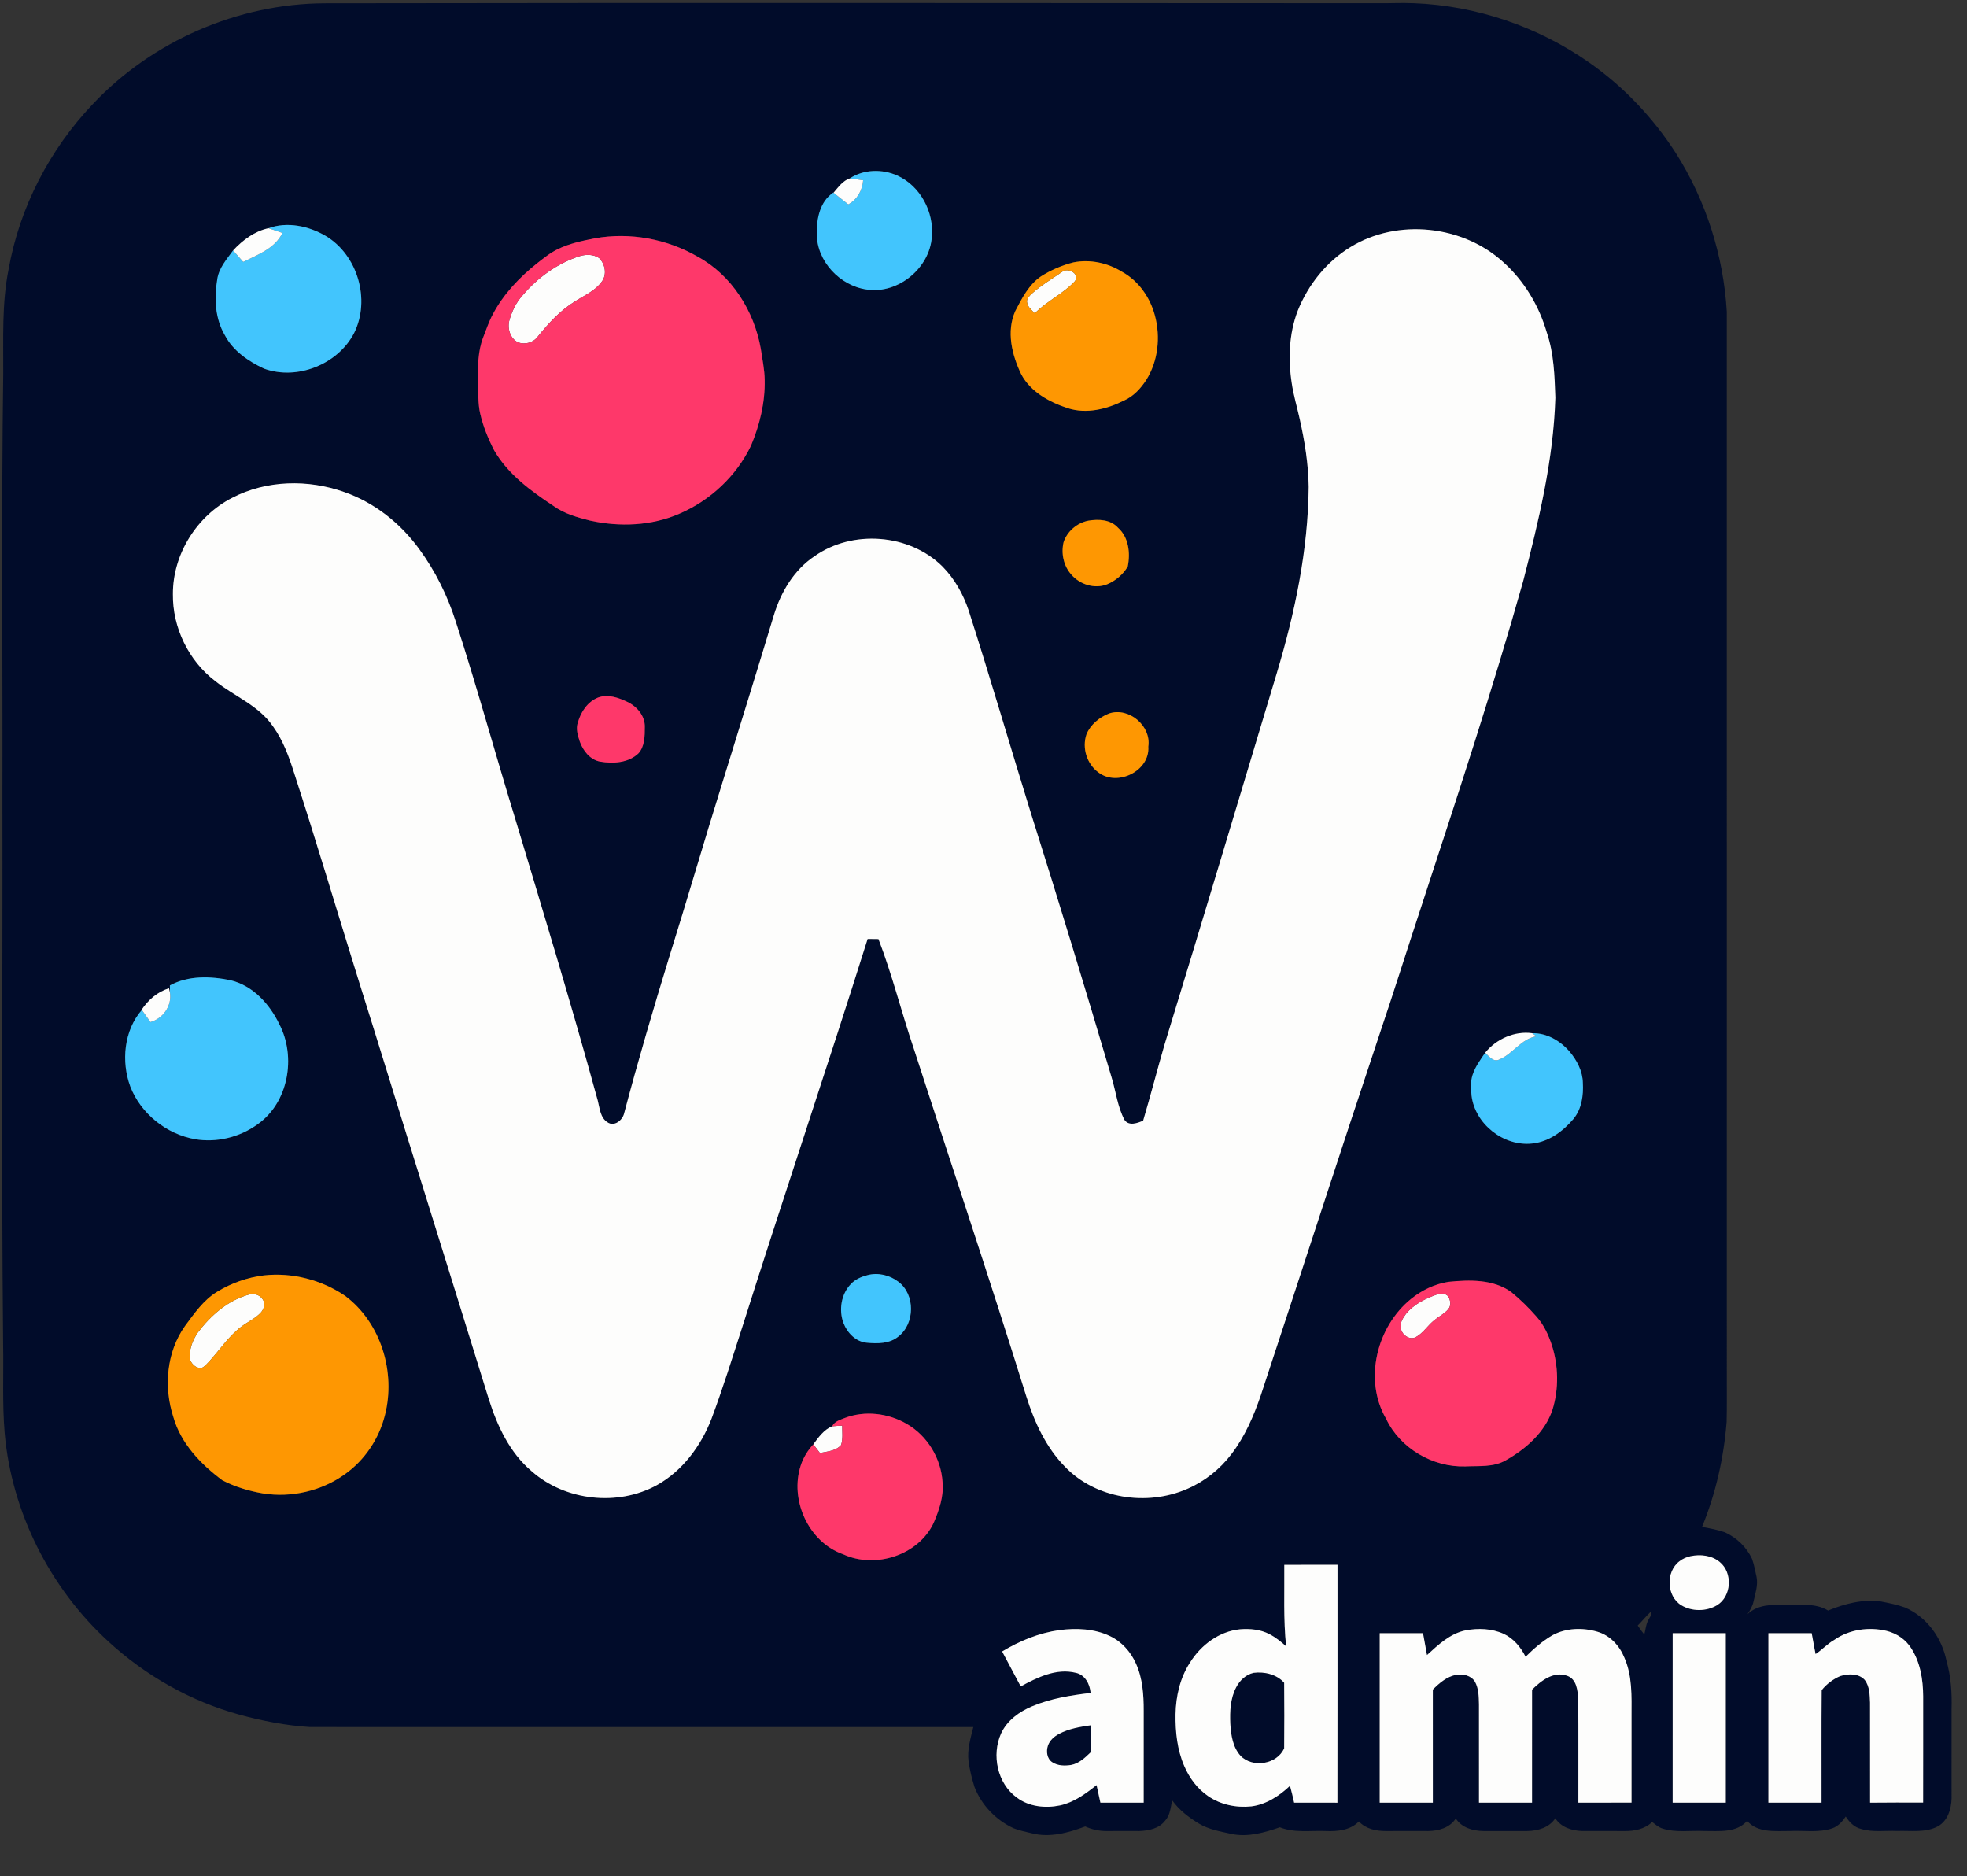 <?xml version="1.0" encoding="UTF-8" ?>
<!DOCTYPE svg PUBLIC "-//W3C//DTD SVG 1.1//EN" "http://www.w3.org/Graphics/SVG/1.1/DTD/svg11.dtd">
<svg width="1212pt" height="1156pt" viewBox="0 0 1212 1156" version="1.1" xmlns="http://www.w3.org/2000/svg">
<rect x="0" y="0" width="1212" height="1156" fill="#333333" stroke="none"/>
<g id="#010c2aff">
<path fill="#010c2a" opacity="1.00" d=" M 57.14 64.17 C 93.77 25.26 146.58 2.27 200.02 2.02 C 415.99 1.67 631.96 1.89 847.93 1.98 C 855.64 2.10 863.35 1.63 871.06 1.97 C 909.71 3.43 947.79 16.45 979.42 38.68 C 1000.60 53.52 1018.68 72.67 1032.65 94.41 C 1051.16 123.56 1061.96 157.54 1063.98 192.00 C 1064.03 410.02 1063.99 628.05 1064.00 846.07 C 1063.92 856.06 1064.16 866.06 1063.88 876.06 C 1062.11 898.18 1057.20 920.13 1048.75 940.68 C 1053.50 941.59 1058.30 942.44 1062.87 944.04 C 1070.10 947.35 1076.17 953.15 1079.54 960.39 C 1080.81 963.99 1081.51 967.78 1082.33 971.52 C 1083.36 976.63 1081.56 981.65 1080.47 986.59 C 1079.88 989.47 1078.39 992.03 1076.78 994.45 C 1082.92 988.51 1091.98 988.49 1099.97 988.75 C 1108.79 989.05 1118.50 987.32 1126.41 992.23 C 1136.56 987.99 1147.81 985.13 1158.87 986.62 C 1163.94 987.61 1169.05 988.62 1173.93 990.40 C 1187.29 996.22 1196.62 1009.27 1199.40 1023.41 C 1202.15 1033.02 1202.77 1043.03 1202.48 1052.99 C 1202.48 1071.32 1202.46 1089.65 1202.49 1107.98 C 1202.31 1114.52 1200.17 1121.71 1194.11 1125.14 C 1186.38 1129.28 1177.33 1127.70 1168.93 1128.01 C 1161.57 1127.67 1154.02 1128.94 1146.85 1126.79 C 1142.67 1125.85 1139.46 1122.65 1137.30 1119.12 C 1135.24 1122.18 1132.64 1125.10 1129.08 1126.37 C 1120.67 1129.21 1111.68 1127.63 1102.99 1128.03 C 1093.99 1127.96 1083.13 1129.39 1076.51 1121.83 C 1069.86 1129.37 1059.00 1127.97 1049.99 1128.03 C 1041.51 1127.64 1032.79 1129.14 1024.55 1126.57 C 1022.00 1125.88 1020.05 1124.02 1017.99 1122.50 C 1013.49 1126.89 1007.03 1128.14 1000.95 1128.06 C 992.30 1127.99 983.65 1128.06 975.00 1128.04 C 968.68 1127.88 961.86 1125.84 958.34 1120.19 C 954.61 1125.98 947.55 1127.96 941.03 1128.05 C 932.02 1128.02 923.01 1128.03 914.00 1128.05 C 907.59 1127.97 900.64 1126.04 897.01 1120.33 C 893.38 1126.04 886.44 1127.97 880.04 1128.05 C 871.35 1128.04 862.66 1128.00 853.97 1128.06 C 847.97 1128.07 841.52 1126.78 837.31 1122.16 C 832.07 1127.58 824.13 1128.35 816.99 1128.05 C 807.51 1127.65 797.66 1129.35 788.59 1125.75 C 779.15 1129.00 769.01 1131.94 758.98 1129.87 C 752.04 1128.32 744.79 1127.15 738.61 1123.41 C 732.40 1119.62 726.49 1115.08 722.23 1109.12 C 721.31 1113.49 721.02 1118.40 717.79 1121.83 C 714.07 1126.60 707.72 1127.84 702.00 1128.05 C 695.34 1128.05 688.68 1128.00 682.03 1128.06 C 677.43 1128.13 672.86 1127.11 668.67 1125.25 C 658.34 1129.09 646.94 1132.27 635.94 1129.47 C 632.08 1128.52 628.14 1127.81 624.46 1126.31 C 613.62 1121.30 604.78 1112.11 600.46 1100.96 C 598.83 1095.73 597.48 1090.38 596.77 1084.95 C 595.90 1077.81 598.04 1070.84 599.74 1064.00 C 463.48 1064.00 327.22 1064.01 190.97 1063.99 C 176.25 1063.08 161.67 1060.24 147.46 1056.36 C 117.43 1048.09 89.59 1032.31 66.70 1011.24 C 30.70 978.21 7.22 931.73 2.89 882.99 C 1.33 864.70 2.27 846.33 1.92 828.00 C 0.83 715.65 1.69 603.31 1.49 490.96 C 1.71 403.97 0.81 316.97 1.99 229.98 C 2.12 208.61 1.05 187.00 5.30 165.92 C 12.03 127.86 30.55 92.14 57.14 64.17 M 523.61 109.91 C 519.23 111.39 516.50 115.41 513.58 118.75 C 513.91 119.01 514.57 119.53 514.90 119.79 C 514.53 119.51 513.79 118.95 513.42 118.67 C 505.19 124.16 503.14 134.76 503.26 144.00 C 503.27 160.98 517.55 176.11 534.15 178.37 C 553.33 181.27 572.87 165.20 574.15 145.94 C 575.59 130.62 567.06 114.57 552.90 108.16 C 543.64 104.01 532.19 104.21 523.61 109.91 M 165.40 140.60 C 156.84 142.41 149.50 147.98 143.62 154.28 C 139.67 159.73 134.87 165.12 133.87 172.04 C 131.90 183.58 132.46 196.15 138.52 206.46 C 143.59 216.19 153.07 222.62 162.76 227.14 C 183.24 234.47 208.20 224.46 218.18 205.19 C 228.42 184.65 220.38 157.09 200.66 145.33 C 190.23 139.21 177.02 136.37 165.40 140.60 M 832.19 152.16 C 817.37 161.17 806.05 175.38 799.64 191.41 C 794.20 205.58 793.64 221.22 795.93 236.10 C 797.03 243.56 799.23 250.79 800.84 258.15 C 803.93 271.88 806.18 285.86 806.37 299.96 C 806.01 338.91 797.93 377.34 786.78 414.52 C 763.74 490.86 740.96 567.28 717.57 643.51 C 713.03 659.11 708.99 674.85 704.37 690.43 C 700.84 691.97 695.57 693.92 692.88 689.98 C 688.58 681.89 687.61 672.58 684.96 663.90 C 668.90 609.60 652.42 555.41 635.34 501.41 C 622.40 459.67 610.20 417.70 596.84 376.08 C 593.50 366.09 588.21 356.63 580.79 349.09 C 560.35 328.74 525.13 326.13 501.68 342.81 C 489.23 351.17 481.19 364.72 476.88 378.84 C 466.52 413.23 455.83 447.52 445.23 481.83 C 434.00 517.80 423.51 554.00 412.25 589.96 C 402.46 621.85 393.04 653.87 384.52 686.13 C 383.48 690.23 378.44 694.31 374.35 691.46 C 369.83 688.63 369.54 682.75 368.33 678.09 C 352.18 619.08 334.32 560.57 316.71 501.99 C 304.56 462.34 293.61 422.32 280.80 382.88 C 275.74 367.03 268.29 351.96 258.47 338.52 C 246.94 322.51 230.78 309.64 212.07 303.12 C 189.84 295.23 164.21 295.70 143.09 306.69 C 121.30 317.76 106.45 341.46 106.54 365.97 C 106.25 386.58 116.20 407.05 132.58 419.56 C 144.40 429.02 159.59 434.65 168.31 447.64 C 174.43 456.17 178.06 466.16 181.20 476.09 C 195.00 518.60 207.70 561.46 221.00 604.13 C 234.30 646.33 247.20 688.65 260.42 730.87 C 274.05 774.60 287.67 818.32 301.20 862.07 C 306.42 878.53 314.10 895.02 327.55 906.37 C 348.28 924.67 380.61 928.26 404.83 914.92 C 420.58 906.11 431.89 890.83 438.34 874.21 C 445.34 855.51 451.26 836.44 457.40 817.46 C 482.64 737.63 509.47 658.31 534.60 578.45 C 536.82 578.46 539.05 578.49 541.28 578.52 C 549.69 600.32 555.28 623.06 562.76 645.17 C 585.97 716.93 610.01 788.43 632.43 860.44 C 637.39 876.16 644.49 891.70 656.18 903.59 C 675.19 923.45 706.78 928.11 731.60 917.25 C 742.31 912.64 751.72 905.12 758.77 895.84 C 767.02 885.07 772.44 872.47 776.83 859.72 C 801.25 785.77 825.16 711.65 849.81 637.77 C 858.87 610.98 867.31 583.98 876.19 557.13 C 897.81 491.02 919.67 424.96 938.53 357.99 C 948.09 320.96 957.19 283.41 958.35 245.01 C 957.89 231.51 957.48 217.73 953.07 204.83 C 948.31 188.37 939.17 173.10 926.41 161.62 C 901.46 138.72 861.14 134.40 832.19 152.16 M 366.57 146.81 C 358.75 148.34 350.83 149.99 343.63 153.52 C 339.00 155.75 335.01 159.04 330.98 162.17 C 320.06 170.85 310.18 181.21 303.65 193.64 C 301.20 198.19 299.59 203.12 297.70 207.91 C 294.40 216.52 294.38 225.91 294.57 234.99 C 294.84 241.71 294.35 248.53 295.95 255.13 C 297.77 262.94 300.86 270.43 304.53 277.55 C 313.08 292.29 327.21 302.54 341.16 311.77 C 347.76 316.53 355.75 318.75 363.53 320.71 C 381.72 324.74 401.37 324.00 418.59 316.50 C 437.60 308.35 453.68 293.33 462.69 274.67 C 468.10 261.87 471.47 248.02 471.17 234.07 C 471.09 227.58 469.70 221.22 468.77 214.82 C 464.68 191.63 450.91 169.58 429.95 158.16 C 411.01 147.18 388.15 142.91 366.57 146.81 M 661.40 161.65 C 654.34 163.42 647.54 166.38 641.40 170.27 C 633.90 175.39 629.67 183.77 625.59 191.61 C 619.93 204.26 623.52 218.78 629.31 230.71 C 635.13 241.52 646.61 247.75 657.89 251.46 C 669.53 255.23 682.12 252.04 692.73 246.69 C 698.49 244.12 702.90 239.30 706.28 234.09 C 713.60 222.46 715.16 207.71 711.65 194.54 C 708.73 183.37 701.63 173.08 691.40 167.47 C 682.56 161.96 671.67 159.59 661.40 161.65 M 670.55 320.78 C 663.70 322.12 657.54 327.34 655.35 334.02 C 653.72 340.88 655.30 348.61 660.06 353.92 C 665.28 360.08 674.42 363.02 682.08 360.01 C 687.35 357.86 691.99 353.93 694.88 349.03 C 696.57 340.79 695.50 331.00 688.88 325.12 C 684.31 320.03 676.85 319.70 670.55 320.78 M 368.46 429.76 C 362.07 432.33 357.94 438.53 356.10 444.96 C 354.68 448.88 356.00 453.07 357.24 456.86 C 359.27 462.52 363.58 468.09 369.81 469.21 C 377.82 470.55 387.09 470.04 393.32 464.20 C 397.31 459.85 397.29 453.49 397.31 447.94 C 397.52 441.10 392.51 435.24 386.58 432.44 C 381.05 429.78 374.52 427.48 368.46 429.76 M 683.36 439.56 C 677.42 441.93 671.95 446.34 669.46 452.35 C 666.58 460.80 669.66 470.72 676.93 475.96 C 688.57 484.75 708.62 474.97 707.55 459.97 C 709.48 447.21 695.58 435.46 683.36 439.56 M 104.68 607.10 C 104.71 608.59 104.72 610.09 104.73 611.60 C 104.58 610.92 104.30 609.56 104.16 608.88 C 97.09 610.94 91.35 616.03 87.29 622.04 L 87.40 622.20 C 76.35 634.91 74.58 653.98 80.31 669.44 C 86.79 686.15 102.55 698.70 120.13 701.83 C 133.48 704.13 147.70 700.63 158.65 692.70 C 177.75 679.39 182.62 651.15 172.11 631.00 C 166.16 618.63 155.90 607.23 142.12 603.93 C 129.75 601.38 116.10 600.88 104.68 607.10 M 915.12 648.54 C 912.23 652.84 909.05 657.08 907.41 662.06 C 906.01 666.20 906.33 670.65 906.71 674.94 C 908.81 692.47 926.41 706.34 943.94 704.51 C 954.17 703.54 962.96 697.07 969.44 689.44 C 974.59 683.26 975.75 674.81 975.29 667.03 C 975.14 659.89 971.64 653.27 967.15 647.90 C 961.44 641.26 953.05 636.30 944.09 636.54 C 933.22 635.04 921.97 640.10 915.12 648.54 M 162.53 785.74 C 152.38 786.99 142.51 790.50 133.79 795.83 C 125.39 800.93 119.70 809.19 113.97 816.95 C 102.57 832.98 100.80 854.49 106.79 872.93 C 111.40 889.28 123.72 902.11 137.04 912.00 C 144.80 916.02 153.32 918.58 161.93 920.05 C 179.42 922.87 198.02 918.63 212.43 908.29 C 224.68 899.65 233.51 886.46 237.15 871.95 C 243.99 845.52 234.75 814.86 212.61 798.32 C 198.09 788.45 180.00 783.79 162.53 785.74 M 534.42 785.60 C 530.64 786.58 526.89 788.21 524.20 791.13 C 518.26 797.38 516.73 807.13 519.73 815.11 C 522.08 821.17 527.31 826.64 534.08 827.23 C 540.66 827.87 548.15 827.87 553.52 823.42 C 563.84 815.46 564.04 797.46 553.50 789.62 C 548.18 785.52 540.95 783.82 534.42 785.60 M 892.49 789.71 C 884.02 791.05 876.03 794.86 869.40 800.26 C 848.30 817.35 840.10 850.03 854.04 874.02 C 862.68 892.36 882.88 904.08 903.02 903.43 C 911.28 903.03 920.23 904.02 927.70 899.72 C 940.22 892.70 951.92 882.44 956.59 868.46 C 960.56 855.62 960.30 841.55 956.20 828.77 C 954.11 822.44 951.27 816.22 946.79 811.20 C 941.97 805.68 936.71 800.52 931.03 795.90 C 919.92 788.01 905.44 788.40 892.49 789.71 M 520.39 873.64 C 517.57 874.79 514.17 875.70 512.76 878.69 C 507.64 880.80 504.32 885.50 501.15 889.81 C 501.57 890.36 502.40 891.47 502.81 892.02 C 502.38 891.48 501.53 890.41 501.10 889.87 C 497.74 893.55 495.04 897.86 493.47 902.61 C 486.34 923.86 498.10 950.11 519.58 957.58 C 539.29 966.67 565.88 958.21 575.26 938.27 C 578.69 930.30 581.62 921.79 580.75 912.98 C 579.81 898.43 571.38 884.50 558.69 877.23 C 547.27 870.56 532.82 868.85 520.39 873.64 M 1041.55 958.76 C 1039.15 959.30 1036.83 960.31 1034.88 961.82 C 1026.27 968.21 1026.77 983.39 1036.00 989.00 C 1042.56 992.89 1051.39 992.88 1057.94 988.96 C 1066.98 983.51 1067.74 968.87 1059.61 962.30 C 1054.66 958.18 1047.67 957.45 1041.55 958.76 M 791.34 964.06 C 791.50 980.80 790.73 997.59 792.46 1014.28 C 789.33 1011.42 785.98 1008.75 782.21 1006.79 C 776.68 1003.87 770.22 1003.29 764.08 1003.77 C 751.24 1005.03 739.95 1013.47 733.26 1024.25 C 727.12 1033.66 724.54 1044.97 724.33 1056.11 C 724.17 1066.97 725.36 1078.10 729.75 1088.14 C 732.89 1095.42 737.81 1102.07 744.42 1106.55 C 752.12 1111.87 761.84 1113.86 771.09 1112.86 C 780.24 1111.70 788.26 1106.39 794.85 1100.20 C 795.82 1103.62 796.61 1107.09 797.40 1110.57 C 806.29 1110.59 815.18 1110.54 824.07 1110.60 C 824.18 1061.75 824.09 1012.90 824.12 964.05 C 813.19 964.05 802.26 964.04 791.34 964.06 M 1009.11 1001.46 C 1010.34 1003.38 1011.72 1005.22 1013.17 1007.01 C 1013.98 1003.90 1014.18 1000.54 1015.83 997.72 C 1016.47 996.27 1018.14 994.89 1016.97 993.15 C 1014.19 995.77 1011.80 998.76 1009.11 1001.46 M 617.48 1017.43 C 621.33 1024.58 625.09 1031.79 628.92 1038.96 C 639.20 1033.41 650.90 1027.59 662.88 1030.59 C 668.63 1031.80 671.57 1037.58 672.00 1042.99 C 659.83 1044.42 647.53 1046.39 636.15 1051.14 C 628.17 1054.44 620.56 1059.88 616.86 1067.91 C 610.85 1081.18 614.50 1098.75 626.52 1107.45 C 634.06 1113.11 644.17 1114.15 653.19 1112.26 C 661.74 1110.39 668.95 1105.10 675.66 1099.75 C 676.50 1103.35 677.21 1106.97 678.03 1110.59 C 686.92 1110.56 695.80 1110.58 704.70 1110.57 C 704.71 1091.72 704.69 1072.87 704.71 1054.03 C 704.74 1044.19 704.06 1034.05 699.97 1024.97 C 696.76 1017.65 691.10 1011.34 683.83 1007.93 C 674.24 1003.37 663.21 1002.95 652.84 1004.26 C 640.27 1006.02 628.29 1010.88 617.48 1017.43 M 879.26 1019.64 C 878.43 1015.15 877.63 1010.66 876.81 1006.18 C 867.92 1006.18 859.02 1006.17 850.13 1006.18 C 850.12 1040.98 850.12 1075.77 850.13 1110.57 C 861.04 1110.57 871.95 1110.57 882.87 1110.57 C 882.87 1087.35 882.89 1064.12 882.86 1040.90 C 886.84 1036.93 891.37 1033.02 897.03 1031.86 C 901.28 1031.08 906.47 1032.15 908.84 1036.10 C 911.18 1040.33 911.17 1045.35 911.29 1050.07 C 911.31 1070.23 911.29 1090.40 911.30 1110.57 C 922.20 1110.58 933.10 1110.56 943.99 1110.58 C 944.01 1087.37 944.00 1064.16 944.00 1040.96 C 949.56 1035.43 957.31 1029.44 965.62 1032.41 C 971.58 1034.50 972.15 1041.69 972.46 1047.06 C 972.64 1068.22 972.48 1089.40 972.54 1110.57 C 983.45 1110.57 994.37 1110.58 1005.29 1110.56 C 1005.29 1092.71 1005.29 1074.85 1005.29 1057.00 C 1005.33 1044.93 1005.82 1032.33 1000.80 1021.06 C 997.85 1013.85 992.06 1007.62 984.46 1005.34 C 975.34 1002.61 964.93 1002.87 956.47 1007.50 C 950.38 1011.09 945.01 1015.75 940.01 1020.71 C 937.04 1014.80 932.58 1009.41 926.49 1006.58 C 919.20 1003.27 910.82 1002.98 903.05 1004.44 C 893.53 1006.37 886.21 1013.32 879.26 1019.64 M 1130.31 1010.25 C 1126.05 1012.65 1122.72 1016.38 1118.71 1019.04 C 1117.79 1014.77 1117.16 1010.45 1116.30 1006.18 C 1107.41 1006.18 1098.52 1006.17 1089.63 1006.18 C 1089.62 1040.97 1089.63 1075.77 1089.63 1110.57 C 1100.54 1110.58 1111.45 1110.58 1122.37 1110.57 C 1122.43 1087.47 1122.25 1064.36 1122.46 1041.27 C 1125.37 1037.58 1129.47 1034.48 1133.86 1032.61 C 1138.77 1031.09 1145.18 1030.83 1148.95 1034.93 C 1152.05 1038.89 1152.05 1044.25 1152.25 1049.05 C 1152.30 1069.56 1152.24 1090.07 1152.28 1110.59 C 1163.17 1110.45 1174.07 1110.51 1184.96 1110.52 C 1185.02 1088.66 1184.97 1066.79 1184.99 1044.93 C 1184.92 1034.75 1183.24 1024.13 1177.62 1015.45 C 1174.22 1010.05 1168.60 1006.28 1162.46 1004.77 C 1151.60 1002.17 1139.57 1003.82 1130.31 1010.25 M 1030.64 1006.17 C 1030.62 1040.97 1030.63 1075.77 1030.63 1110.57 C 1041.54 1110.58 1052.45 1110.58 1063.37 1110.57 C 1063.37 1075.77 1063.38 1040.97 1063.37 1006.18 C 1052.45 1006.17 1041.54 1006.18 1030.64 1006.17 Z" />
<path fill="#010c2a" opacity="1.00" d=" M 772.44 1030.60 C 779.08 1029.73 786.77 1031.54 791.26 1036.73 C 791.38 1050.18 791.39 1063.65 791.26 1077.10 C 786.93 1086.98 771.80 1089.47 764.35 1081.68 C 759.56 1076.38 758.51 1068.91 758.07 1062.06 C 757.73 1054.44 758.06 1046.40 761.69 1039.52 C 763.87 1035.26 767.68 1031.65 772.44 1030.60 Z" />
<path fill="#010c2a" opacity="1.00" d=" M 652.52 1068.22 C 658.52 1065.00 665.34 1063.89 672.00 1062.91 C 671.98 1068.48 672.04 1074.06 671.95 1079.64 C 668.52 1082.95 664.81 1086.48 659.94 1087.37 C 656.08 1087.99 651.78 1087.90 648.40 1085.70 C 645.08 1083.56 644.53 1078.99 645.69 1075.50 C 646.78 1072.20 649.53 1069.80 652.52 1068.22 Z" />
</g>
<g id="#42c5fdff">
<path fill="#42c5fd" opacity="1.00" d=" M 523.61 109.91 C 532.19 104.21 543.64 104.01 552.90 108.16 C 567.06 114.57 575.59 130.62 574.15 145.94 C 572.87 165.20 553.33 181.27 534.15 178.37 C 517.55 176.11 503.27 160.98 503.26 144.00 C 503.14 134.76 505.19 124.16 513.42 118.67 C 513.79 118.95 514.53 119.51 514.90 119.79 C 517.51 121.81 520.08 123.88 522.68 125.92 C 528.19 122.95 531.39 117.22 531.84 111.07 C 529.09 110.66 526.37 110.20 523.61 109.91 Z" />
<path fill="#42c5fd" opacity="1.00" d=" M 165.40 140.60 C 177.02 136.37 190.23 139.21 200.66 145.33 C 220.38 157.09 228.42 184.65 218.18 205.19 C 208.20 224.46 183.24 234.47 162.76 227.14 C 153.07 222.62 143.59 216.19 138.52 206.46 C 132.46 196.15 131.90 183.58 133.87 172.04 C 134.87 165.12 139.67 159.73 143.62 154.28 C 145.71 156.63 147.77 159.00 149.85 161.36 C 158.79 156.87 169.36 153.16 174.02 143.51 C 171.17 142.49 168.30 141.49 165.40 140.60 Z" />
<path fill="#42c5fd" opacity="1.00" d=" M 104.68 607.10 C 116.10 600.88 129.75 601.38 142.12 603.93 C 155.90 607.23 166.16 618.63 172.11 631.00 C 182.62 651.15 177.75 679.39 158.65 692.70 C 147.70 700.63 133.48 704.13 120.13 701.83 C 102.55 698.70 86.79 686.15 80.31 669.44 C 74.58 653.98 76.35 634.91 87.40 622.20 C 89.17 624.69 90.93 627.19 92.70 629.68 C 100.43 627.52 106.02 619.66 104.73 611.60 C 104.72 610.09 104.71 608.59 104.68 607.10 Z" />
<path fill="#42c5fd" opacity="1.00" d=" M 944.09 636.54 C 953.05 636.30 961.44 641.26 967.15 647.90 C 971.64 653.27 975.14 659.89 975.29 667.03 C 975.75 674.81 974.59 683.26 969.44 689.44 C 962.96 697.07 954.17 703.54 943.94 704.51 C 926.41 706.34 908.81 692.47 906.71 674.94 C 906.33 670.65 906.01 666.20 907.41 662.06 C 909.05 657.08 912.23 652.84 915.12 648.54 C 917.42 650.72 920.06 654.47 923.73 652.80 C 932.22 649.34 937.20 640.01 946.68 638.44 C 946.03 637.96 944.74 637.01 944.09 636.54 Z" />
<path fill="#42c5fd" opacity="1.00" d=" M 534.42 785.60 C 540.95 783.82 548.18 785.52 553.50 789.62 C 564.04 797.46 563.84 815.46 553.52 823.42 C 548.15 827.87 540.66 827.87 534.08 827.23 C 527.31 826.64 522.08 821.17 519.73 815.11 C 516.73 807.13 518.26 797.38 524.20 791.13 C 526.89 788.21 530.64 786.58 534.42 785.60 Z" />
</g>
<g id="#fdfdfcff">
<path fill="#fdfdfc" opacity="1.00" d=" M 513.58 118.75 C 516.50 115.41 519.23 111.39 523.61 109.91 C 526.37 110.20 529.09 110.66 531.84 111.07 C 531.39 117.22 528.19 122.95 522.68 125.92 C 520.08 123.88 517.51 121.81 514.90 119.79 C 514.57 119.53 513.91 119.01 513.58 118.75 Z" />
<path fill="#fdfdfc" opacity="1.00" d=" M 143.62 154.28 C 149.50 147.98 156.84 142.41 165.40 140.60 C 168.30 141.49 171.17 142.49 174.02 143.51 C 169.36 153.16 158.79 156.87 149.85 161.36 C 147.77 159.00 145.71 156.63 143.62 154.28 Z" />
<path fill="#fdfdfc" opacity="1.00" d=" M 832.19 152.16 C 861.14 134.40 901.46 138.72 926.41 161.62 C 939.17 173.10 948.31 188.37 953.07 204.83 C 957.48 217.73 957.89 231.51 958.35 245.01 C 957.19 283.41 948.09 320.96 938.53 357.99 C 919.67 424.96 897.81 491.02 876.19 557.13 C 867.31 583.98 858.87 610.98 849.81 637.77 C 825.16 711.65 801.25 785.77 776.83 859.72 C 772.44 872.47 767.02 885.07 758.77 895.84 C 751.72 905.12 742.31 912.64 731.60 917.25 C 706.78 928.11 675.19 923.45 656.18 903.59 C 644.49 891.70 637.39 876.16 632.43 860.44 C 610.01 788.43 585.97 716.93 562.76 645.17 C 555.28 623.06 549.69 600.32 541.28 578.52 C 539.05 578.49 536.82 578.46 534.60 578.45 C 509.47 658.31 482.64 737.63 457.40 817.46 C 451.26 836.44 445.34 855.51 438.34 874.21 C 431.89 890.83 420.58 906.11 404.83 914.92 C 380.61 928.26 348.28 924.67 327.55 906.37 C 314.10 895.02 306.42 878.53 301.20 862.07 C 287.67 818.32 274.05 774.60 260.42 730.87 C 247.20 688.65 234.30 646.33 221.00 604.13 C 207.70 561.46 195.00 518.60 181.20 476.09 C 178.06 466.16 174.43 456.17 168.31 447.64 C 159.59 434.65 144.40 429.02 132.58 419.56 C 116.20 407.05 106.25 386.58 106.54 365.97 C 106.45 341.46 121.30 317.76 143.09 306.69 C 164.21 295.70 189.84 295.23 212.07 303.12 C 230.78 309.64 246.94 322.51 258.47 338.52 C 268.29 351.96 275.74 367.03 280.80 382.88 C 293.61 422.32 304.56 462.34 316.71 501.99 C 334.32 560.57 352.18 619.08 368.33 678.09 C 369.54 682.75 369.83 688.63 374.35 691.46 C 378.44 694.31 383.48 690.23 384.52 686.13 C 393.04 653.87 402.46 621.85 412.25 589.96 C 423.51 554.00 434.00 517.80 445.23 481.83 C 455.83 447.52 466.52 413.23 476.88 378.84 C 481.19 364.72 489.23 351.17 501.68 342.81 C 525.13 326.13 560.35 328.74 580.79 349.09 C 588.21 356.63 593.50 366.09 596.84 376.08 C 610.20 417.70 622.40 459.67 635.34 501.41 C 652.42 555.41 668.90 609.60 684.96 663.90 C 687.61 672.58 688.58 681.89 692.88 689.98 C 695.57 693.92 700.84 691.97 704.37 690.43 C 708.99 674.85 713.03 659.11 717.57 643.51 C 740.96 567.28 763.74 490.86 786.78 414.52 C 797.93 377.34 806.01 338.91 806.37 299.96 C 806.18 285.86 803.93 271.88 800.84 258.15 C 799.23 250.79 797.03 243.56 795.93 236.10 C 793.64 221.22 794.20 205.58 799.64 191.41 C 806.05 175.38 817.37 161.17 832.19 152.16 Z" />
<path fill="#fdfdfc" opacity="1.00" d=" M 357.39 157.72 C 361.23 156.62 365.75 156.63 369.15 158.96 C 372.94 162.67 374.14 169.32 370.68 173.65 C 366.49 179.38 359.71 182.12 353.95 185.89 C 345.02 191.41 337.91 199.29 331.34 207.37 C 328.64 211.10 323.34 212.60 319.09 210.84 C 314.21 208.50 312.46 202.04 313.92 197.09 C 315.52 191.60 318.07 186.27 321.95 182.02 C 331.32 170.98 343.52 162.13 357.39 157.72 Z" />
<path fill="#fdfdfc" opacity="1.00" d=" M 654.44 167.47 C 657.95 164.52 665.77 168.78 662.28 173.28 C 655.02 181.03 645.02 185.49 637.57 193.07 C 635.69 190.98 633.08 189.04 632.79 186.02 C 632.58 183.80 634.39 182.22 635.84 180.84 C 641.53 175.72 648.17 171.82 654.44 167.47 Z" />
<path fill="#fdfdfc" opacity="1.00" d=" M 87.29 622.04 C 91.35 616.03 97.09 610.94 104.16 608.88 C 104.30 609.56 104.58 610.92 104.73 611.60 C 106.02 619.66 100.43 627.52 92.70 629.68 C 90.93 627.19 89.17 624.69 87.40 622.20 L 87.29 622.04 Z" />
<path fill="#fdfdfc" opacity="1.00" d=" M 915.12 648.54 C 921.97 640.10 933.22 635.04 944.09 636.54 C 944.74 637.01 946.03 637.96 946.68 638.44 C 937.20 640.01 932.22 649.34 923.73 652.80 C 920.06 654.47 917.42 650.72 915.12 648.54 Z" />
<path fill="#fdfdfc" opacity="1.00" d=" M 153.41 797.54 C 156.63 796.51 160.45 797.88 162.11 800.87 C 163.62 803.37 162.56 806.61 160.72 808.64 C 157.27 812.40 152.43 814.41 148.45 817.52 C 140.72 823.45 135.34 831.71 128.83 838.83 C 127.52 840.17 126.33 841.74 124.61 842.58 C 121.42 843.50 118.40 840.79 117.24 838.03 C 116.13 832.01 118.52 825.91 121.85 820.99 C 129.83 810.40 140.38 801.12 153.41 797.54 Z" />
<path fill="#fdfdfc" opacity="1.00" d=" M 885.44 797.48 C 887.69 796.86 890.63 796.66 892.30 798.63 C 893.73 800.91 894.29 804.23 892.45 806.47 C 890.14 809.29 886.75 810.87 883.99 813.17 C 879.66 816.44 876.90 821.59 871.90 823.99 C 868.24 825.45 864.23 822.52 863.25 818.99 C 862.12 815.48 864.34 812.11 866.34 809.41 C 871.18 803.46 878.36 800.00 885.44 797.48 Z" />
<path fill="#fdfdfc" opacity="1.00" d=" M 501.15 889.81 C 504.32 885.50 507.64 880.80 512.76 878.69 C 514.82 878.50 516.88 878.41 518.94 878.30 C 518.90 882.27 519.51 886.43 518.23 890.27 C 515.00 893.96 509.71 894.23 505.22 895.17 C 504.41 894.10 503.61 893.06 502.81 892.02 C 502.40 891.47 501.57 890.36 501.15 889.81 Z" />
<path fill="#fdfdfc" opacity="1.00" d=" M 1041.55 958.76 C 1047.67 957.45 1054.66 958.18 1059.61 962.30 C 1067.74 968.87 1066.98 983.51 1057.94 988.96 C 1051.39 992.88 1042.56 992.89 1036.00 989.00 C 1026.77 983.39 1026.27 968.21 1034.88 961.82 C 1036.83 960.31 1039.15 959.30 1041.55 958.76 Z" />
<path fill="#fdfdfc" opacity="1.00" d=" M 791.34 964.06 C 802.26 964.04 813.19 964.05 824.12 964.05 C 824.09 1012.90 824.18 1061.75 824.07 1110.60 C 815.18 1110.54 806.29 1110.59 797.40 1110.57 C 796.61 1107.09 795.82 1103.62 794.85 1100.20 C 788.26 1106.39 780.24 1111.70 771.09 1112.86 C 761.84 1113.86 752.12 1111.87 744.42 1106.55 C 737.81 1102.07 732.89 1095.42 729.75 1088.14 C 725.36 1078.10 724.17 1066.97 724.33 1056.11 C 724.54 1044.97 727.12 1033.66 733.26 1024.25 C 739.95 1013.47 751.24 1005.03 764.08 1003.77 C 770.22 1003.29 776.68 1003.87 782.21 1006.79 C 785.98 1008.75 789.33 1011.42 792.46 1014.28 C 790.73 997.59 791.50 980.80 791.34 964.06 M 772.44 1030.60 C 767.68 1031.65 763.87 1035.26 761.69 1039.52 C 758.06 1046.40 757.73 1054.44 758.07 1062.06 C 758.51 1068.91 759.56 1076.38 764.35 1081.68 C 771.80 1089.47 786.93 1086.98 791.26 1077.10 C 791.39 1063.65 791.38 1050.18 791.26 1036.73 C 786.77 1031.54 779.08 1029.73 772.44 1030.60 Z" />
<path fill="#fdfdfc" opacity="1.00" d=" M 617.48 1017.43 C 628.29 1010.88 640.27 1006.02 652.84 1004.26 C 663.21 1002.95 674.24 1003.37 683.83 1007.93 C 691.10 1011.34 696.76 1017.65 699.97 1024.97 C 704.06 1034.05 704.74 1044.19 704.71 1054.03 C 704.69 1072.87 704.71 1091.72 704.70 1110.57 C 695.80 1110.58 686.92 1110.56 678.03 1110.59 C 677.21 1106.97 676.50 1103.35 675.66 1099.75 C 668.95 1105.10 661.74 1110.39 653.19 1112.26 C 644.17 1114.15 634.06 1113.11 626.52 1107.45 C 614.50 1098.75 610.85 1081.18 616.86 1067.91 C 620.56 1059.88 628.17 1054.44 636.15 1051.14 C 647.53 1046.39 659.83 1044.42 672.00 1042.99 C 671.57 1037.58 668.63 1031.80 662.88 1030.59 C 650.90 1027.59 639.20 1033.41 628.92 1038.96 C 625.09 1031.79 621.33 1024.58 617.48 1017.43 M 652.52 1068.22 C 649.53 1069.80 646.78 1072.20 645.69 1075.50 C 644.53 1078.99 645.08 1083.56 648.40 1085.70 C 651.78 1087.90 656.08 1087.99 659.94 1087.37 C 664.81 1086.48 668.52 1082.95 671.95 1079.64 C 672.04 1074.06 671.98 1068.48 672.00 1062.91 C 665.34 1063.89 658.52 1065.00 652.52 1068.22 Z" />
<path fill="#fdfdfc" opacity="1.00" d=" M 879.26 1019.64 C 886.21 1013.32 893.53 1006.37 903.05 1004.44 C 910.82 1002.98 919.20 1003.27 926.49 1006.58 C 932.58 1009.41 937.04 1014.80 940.01 1020.71 C 945.01 1015.75 950.38 1011.09 956.47 1007.50 C 964.93 1002.87 975.34 1002.61 984.46 1005.34 C 992.06 1007.62 997.85 1013.85 1000.80 1021.06 C 1005.82 1032.33 1005.33 1044.93 1005.29 1057.00 C 1005.29 1074.85 1005.29 1092.71 1005.29 1110.56 C 994.37 1110.58 983.45 1110.57 972.54 1110.57 C 972.48 1089.40 972.64 1068.22 972.46 1047.06 C 972.15 1041.69 971.58 1034.50 965.62 1032.41 C 957.31 1029.44 949.56 1035.43 944.00 1040.96 C 944.00 1064.16 944.01 1087.37 943.99 1110.58 C 933.10 1110.56 922.20 1110.58 911.30 1110.57 C 911.29 1090.40 911.31 1070.23 911.29 1050.07 C 911.17 1045.35 911.18 1040.33 908.84 1036.10 C 906.47 1032.15 901.28 1031.08 897.03 1031.86 C 891.37 1033.02 886.84 1036.93 882.86 1040.90 C 882.89 1064.12 882.87 1087.35 882.87 1110.57 C 871.95 1110.57 861.04 1110.57 850.13 1110.57 C 850.12 1075.77 850.12 1040.98 850.13 1006.18 C 859.02 1006.17 867.92 1006.18 876.81 1006.18 C 877.63 1010.66 878.43 1015.15 879.26 1019.64 Z" />
<path fill="#fdfdfc" opacity="1.00" d=" M 1130.31 1010.25 C 1139.57 1003.82 1151.60 1002.17 1162.46 1004.77 C 1168.60 1006.28 1174.22 1010.05 1177.62 1015.45 C 1183.24 1024.13 1184.92 1034.75 1184.99 1044.93 C 1184.97 1066.79 1185.02 1088.66 1184.96 1110.52 C 1174.07 1110.51 1163.17 1110.45 1152.28 1110.59 C 1152.24 1090.07 1152.30 1069.56 1152.25 1049.05 C 1152.05 1044.25 1152.05 1038.89 1148.95 1034.93 C 1145.18 1030.83 1138.77 1031.09 1133.86 1032.61 C 1129.47 1034.48 1125.37 1037.58 1122.46 1041.27 C 1122.25 1064.36 1122.43 1087.47 1122.37 1110.57 C 1111.45 1110.58 1100.54 1110.58 1089.63 1110.57 C 1089.63 1075.77 1089.62 1040.97 1089.63 1006.18 C 1098.52 1006.17 1107.41 1006.18 1116.30 1006.18 C 1117.16 1010.45 1117.79 1014.77 1118.71 1019.04 C 1122.72 1016.38 1126.05 1012.65 1130.31 1010.25 Z" />
<path fill="#fdfdfc" opacity="1.00" d=" M 1030.64 1006.17 C 1041.54 1006.18 1052.45 1006.17 1063.37 1006.18 C 1063.38 1040.97 1063.37 1075.77 1063.37 1110.57 C 1052.45 1110.58 1041.54 1110.58 1030.63 1110.57 C 1030.63 1075.77 1030.62 1040.97 1030.64 1006.17 Z" />
</g>
<g id="#fe386aff">
<path fill="#fe386a" opacity="1.00" d=" M 366.57 146.81 C 388.15 142.91 411.01 147.18 429.95 158.16 C 450.91 169.58 464.68 191.63 468.77 214.82 C 469.70 221.22 471.09 227.58 471.17 234.07 C 471.47 248.02 468.10 261.87 462.69 274.67 C 453.68 293.33 437.60 308.35 418.59 316.50 C 401.37 324.00 381.72 324.74 363.53 320.71 C 355.75 318.75 347.76 316.53 341.16 311.77 C 327.21 302.54 313.08 292.29 304.53 277.55 C 300.86 270.43 297.77 262.94 295.95 255.13 C 294.35 248.53 294.84 241.71 294.57 234.99 C 294.38 225.91 294.40 216.52 297.70 207.91 C 299.59 203.12 301.20 198.19 303.65 193.64 C 310.18 181.21 320.06 170.85 330.98 162.17 C 335.01 159.04 339.00 155.75 343.63 153.52 C 350.83 149.99 358.75 148.34 366.57 146.81 M 357.39 157.72 C 343.52 162.13 331.32 170.98 321.95 182.02 C 318.07 186.27 315.52 191.60 313.92 197.09 C 312.46 202.04 314.21 208.50 319.09 210.84 C 323.34 212.60 328.64 211.10 331.34 207.37 C 337.91 199.29 345.02 191.41 353.95 185.89 C 359.71 182.12 366.49 179.38 370.68 173.65 C 374.14 169.32 372.94 162.67 369.15 158.96 C 365.75 156.63 361.23 156.62 357.39 157.72 Z" />
<path fill="#fe386a" opacity="1.00" d=" M 368.46 429.76 C 374.52 427.48 381.05 429.78 386.58 432.44 C 392.51 435.24 397.52 441.10 397.31 447.94 C 397.29 453.49 397.31 459.85 393.32 464.20 C 387.09 470.04 377.82 470.55 369.81 469.21 C 363.58 468.09 359.27 462.52 357.24 456.86 C 356.00 453.07 354.68 448.88 356.10 444.96 C 357.94 438.53 362.07 432.33 368.46 429.76 Z" />
<path fill="#fe386a" opacity="1.00" d=" M 892.49 789.71 C 905.44 788.40 919.92 788.01 931.03 795.90 C 936.71 800.52 941.97 805.68 946.79 811.20 C 951.27 816.22 954.11 822.44 956.20 828.77 C 960.30 841.55 960.56 855.62 956.59 868.46 C 951.92 882.44 940.22 892.70 927.70 899.72 C 920.23 904.02 911.28 903.03 903.02 903.43 C 882.88 904.08 862.68 892.36 854.04 874.02 C 840.10 850.03 848.30 817.35 869.40 800.26 C 876.03 794.86 884.02 791.05 892.49 789.71 M 885.44 797.48 C 878.36 800.00 871.18 803.46 866.34 809.41 C 864.34 812.11 862.12 815.48 863.25 818.99 C 864.23 822.52 868.24 825.45 871.90 823.99 C 876.90 821.59 879.66 816.44 883.99 813.17 C 886.75 810.87 890.14 809.29 892.45 806.47 C 894.29 804.23 893.73 800.91 892.30 798.63 C 890.63 796.66 887.69 796.86 885.44 797.48 Z" />
<path fill="#fe386a" opacity="1.00" d=" M 520.39 873.64 C 532.82 868.85 547.27 870.56 558.69 877.23 C 571.38 884.50 579.81 898.43 580.75 912.98 C 581.62 921.79 578.69 930.30 575.26 938.27 C 565.88 958.21 539.29 966.67 519.58 957.58 C 498.10 950.11 486.34 923.86 493.47 902.61 C 495.04 897.86 497.74 893.55 501.10 889.87 C 501.53 890.41 502.38 891.48 502.81 892.02 C 503.61 893.06 504.41 894.10 505.22 895.17 C 509.71 894.23 515.00 893.96 518.23 890.27 C 519.51 886.43 518.90 882.27 518.94 878.30 C 516.88 878.41 514.82 878.50 512.76 878.69 C 514.17 875.70 517.57 874.79 520.39 873.64 Z" />
</g>
<g id="#fe9702ff">
<path fill="#fe9702" opacity="1.00" d=" M 661.40 161.65 C 671.67 159.59 682.56 161.96 691.40 167.47 C 701.63 173.08 708.73 183.37 711.65 194.54 C 715.16 207.71 713.60 222.46 706.28 234.09 C 702.90 239.30 698.49 244.12 692.73 246.69 C 682.12 252.04 669.53 255.23 657.89 251.46 C 646.61 247.75 635.13 241.52 629.31 230.71 C 623.52 218.78 619.93 204.26 625.59 191.61 C 629.67 183.77 633.90 175.39 641.40 170.27 C 647.54 166.38 654.34 163.42 661.40 161.65 M 654.44 167.47 C 648.17 171.82 641.53 175.72 635.84 180.84 C 634.39 182.22 632.58 183.80 632.79 186.02 C 633.08 189.04 635.69 190.98 637.57 193.07 C 645.02 185.49 655.02 181.03 662.28 173.28 C 665.77 168.78 657.95 164.52 654.44 167.47 Z" />
<path fill="#fe9702" opacity="1.00" d=" M 670.55 320.78 C 676.85 319.70 684.31 320.03 688.88 325.12 C 695.50 331.00 696.57 340.79 694.88 349.03 C 691.99 353.93 687.35 357.86 682.08 360.01 C 674.42 363.02 665.28 360.08 660.06 353.92 C 655.30 348.61 653.72 340.88 655.35 334.02 C 657.54 327.34 663.70 322.12 670.55 320.78 Z" />
<path fill="#fe9702" opacity="1.00" d=" M 683.36 439.56 C 695.58 435.46 709.48 447.21 707.55 459.97 C 708.62 474.97 688.57 484.75 676.93 475.96 C 669.66 470.72 666.58 460.80 669.46 452.35 C 671.95 446.34 677.42 441.93 683.36 439.56 Z" />
<path fill="#fe9702" opacity="1.00" d=" M 162.53 785.74 C 180.00 783.79 198.09 788.45 212.61 798.32 C 234.75 814.86 243.99 845.52 237.15 871.95 C 233.51 886.46 224.68 899.65 212.43 908.29 C 198.02 918.63 179.42 922.87 161.93 920.05 C 153.32 918.58 144.80 916.02 137.04 912.00 C 123.72 902.11 111.40 889.28 106.79 872.93 C 100.80 854.49 102.57 832.98 113.97 816.95 C 119.70 809.19 125.39 800.93 133.79 795.83 C 142.51 790.50 152.38 786.99 162.53 785.74 M 153.41 797.54 C 140.38 801.12 129.83 810.40 121.85 820.99 C 118.52 825.91 116.13 832.01 117.24 838.03 C 118.40 840.79 121.42 843.50 124.61 842.58 C 126.33 841.74 127.52 840.17 128.83 838.83 C 135.34 831.71 140.72 823.45 148.45 817.52 C 152.43 814.41 157.27 812.40 160.72 808.64 C 162.56 806.61 163.62 803.37 162.11 800.87 C 160.45 797.88 156.63 796.51 153.41 797.54 Z" />
</g>
</svg>
